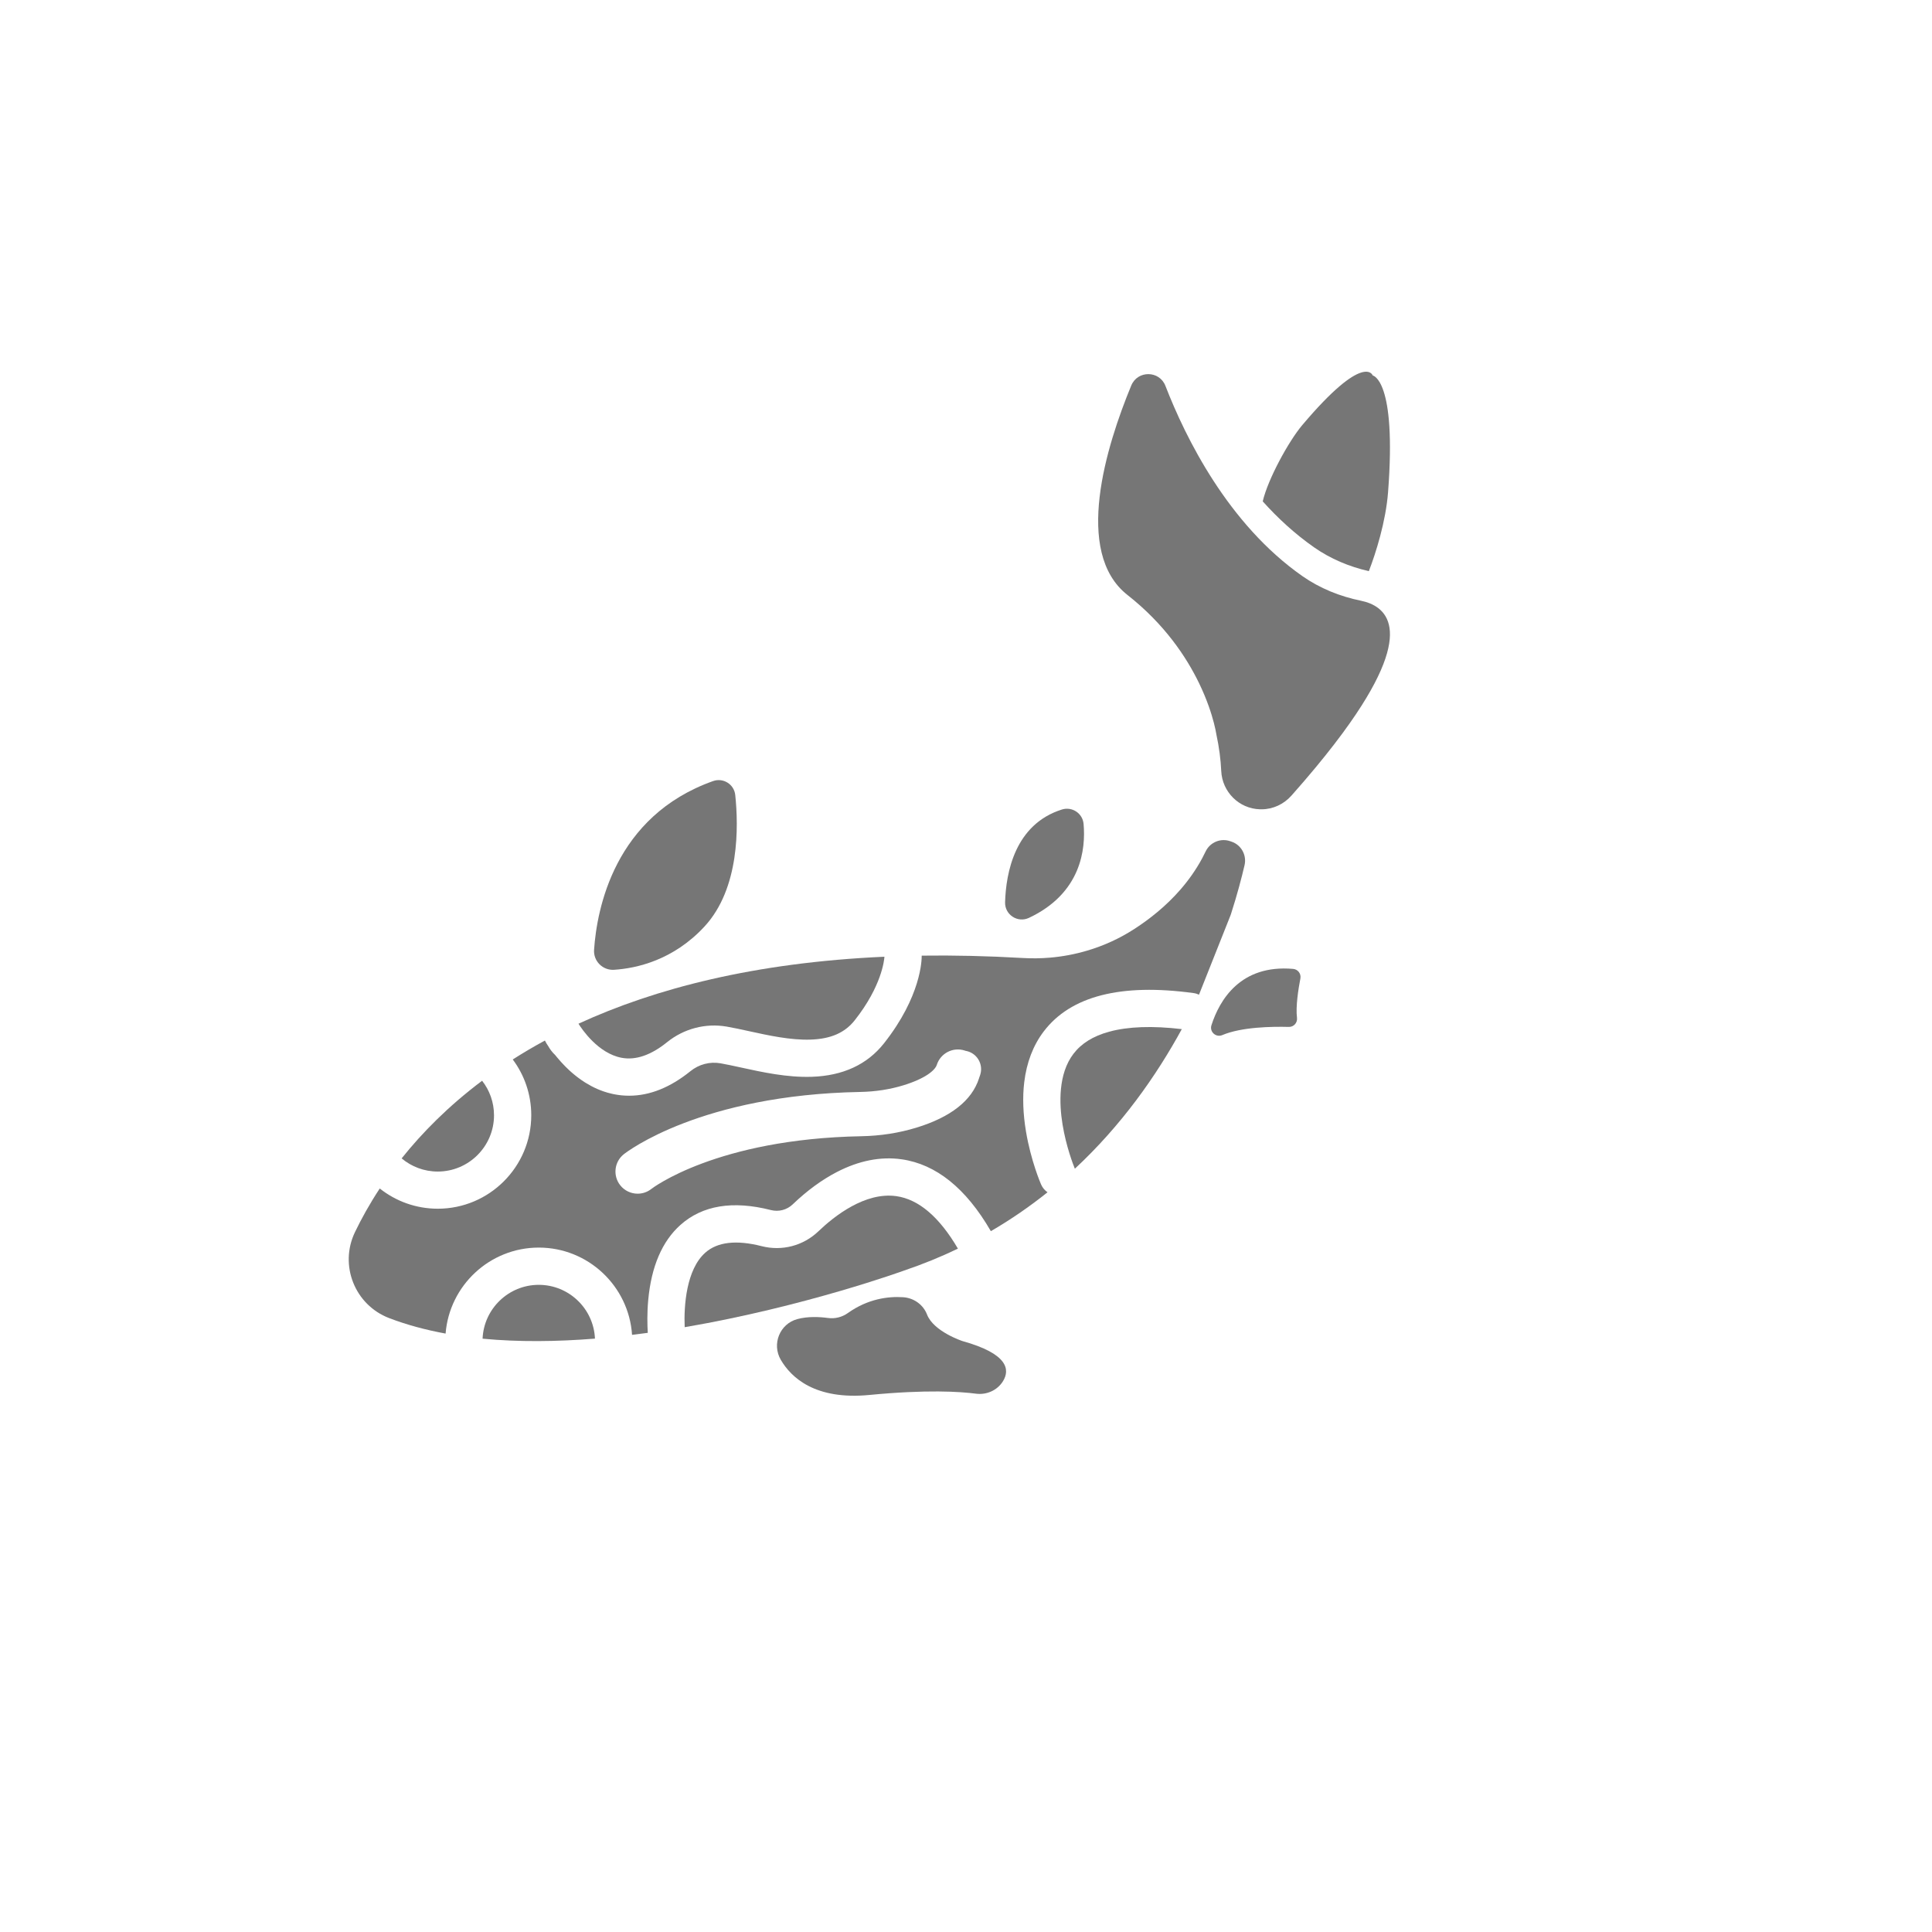 <?xml version="1.0" encoding="utf-8"?>
<!-- Generator: Adobe Illustrator 24.1.1, SVG Export Plug-In . SVG Version: 6.00 Build 0)  -->
<svg version="1.1" id="Layer_1" xmlns="http://www.w3.org/2000/svg" xmlns:xlink="http://www.w3.org/1999/xlink" x="0px" y="0px"
	 viewBox="0 0 1000 1000" style="enable-background:new 0 0 1000 1000;" xml:space="preserve">
<style type="text/css">
	.st0{fill:none;}
	.st1{fill:#767676;}
</style>
<g>
	<g>
		<g>
			<path class="st0" d="M508.63,556.32c-0.08,0.24-0.15,0.47-0.24,0.71c-0.07,0.2-0.14,0.39-0.22,0.59c0.01,0.01,0,0.03-0.01,0.03
				c-0.04,0.17-0.1,0.33-0.15,0.5c-3.69,11.46-14.57,20.03-32.34,25.48c-9.05,2.78-18.67,4.28-28.6,4.46
				c-74.99,1.39-108.32,27.02-108.65,27.28c-2.1,1.66-4.6,2.46-7.1,2.46c-3.39,0-6.75-1.5-9.01-4.36c-3.92-4.97-3.08-12.18,1.9-16.1
				c1.59-1.25,39.8-30.67,122.43-32.2c7.79-0.15,15.29-1.31,22.3-3.46c11.31-3.47,16.32-7.74,17.23-10.57
				c1.94-6.03,8.39-9.34,14.43-7.41c0.15,0.04,0.29,0.1,0.44,0.15c0,0,0.01,0,0.01,0.01c0.22,0.04,0.45,0.08,0.68,0.14
				c0.22,0.05,0.45,0.11,0.67,0.18C507.47,545.83,510.26,551.26,508.63,556.32z"/>
		</g>
		<path class="st0" d="M457.52,540.04c-8.66,10.97-21.25,16.8-37.4,17.32c-12.72,0.41-25.44-2.36-36.66-4.82
			c-3.84-0.84-7.46-1.63-10.62-2.18c-5.46-0.95-11.1,0.54-15.48,4.08c-10.46,8.46-21.1,12.71-31.74,12.71
			c-2.57,0-5.12-0.24-7.68-0.74c-0.45-0.09-0.9-0.18-1.34-0.29c-1.45-0.32-2.85-0.73-4.22-1.2c-0.29-0.1-0.57-0.2-0.85-0.31
			c-0.44-0.16-0.87-0.32-1.31-0.5c-0.39-0.16-0.78-0.32-1.17-0.49c-2.03-0.89-3.95-1.92-5.76-3.04c-0.18-0.11-0.36-0.22-0.53-0.32
			c-2.26-1.43-4.34-2.99-6.25-4.61c-0.27-0.23-0.54-0.46-0.8-0.69c-0.2-0.17-0.4-0.35-0.6-0.54c-0.2-0.18-0.39-0.36-0.59-0.54
			c-0.39-0.36-0.76-0.71-1.13-1.08c-0.31-0.3-0.62-0.61-0.92-0.91c-1.47-1.49-2.8-2.96-3.96-4.36c-0.22-0.25-0.43-0.51-0.63-0.76
			c-0.06-0.08-0.13-0.15-0.18-0.22c-0.13-0.15-0.25-0.31-0.37-0.46l-0.02-0.02c-3.13-3.96-4.85-6.98-5.04-7.32l8.39-4.68l0.03-0.01
			c2.84-1.43,5.75-2.82,8.72-4.19c1.73,2.78,10.13,15.33,22.27,17.63c7.31,1.38,15.24-1.32,23.57-8.05
			c8.69-7.04,19.95-9.98,30.88-8.08c3.57,0.62,7.39,1.46,11.44,2.34c10.12,2.21,21.6,4.73,31.92,4.38
			c10.5-0.34,17.78-3.52,22.91-10.01c13.91-17.6,15.25-31.06,15.37-32.88c6.29-0.28,12.71-0.47,19.27-0.56v0.07
			C477.08,496.78,476.79,515.66,457.52,540.04z"/>
		<g>
			<path class="st0" d="M512.86,637.27c-5.46,3.18-11.14,6.2-17.04,9.03c-9.6-16.39-20.32-25.53-31.87-27.16
				c-16.22-2.29-32.21,10.38-40.3,18.13c-7.87,7.54-18.87,10.43-29.45,7.74c-13.09-3.34-22.9-2.2-29.18,3.38
				c-9.76,8.69-11.13,27.37-10.64,38.56c-6.27,1.08-12.66,2.06-19.11,2.94c-0.25-4.13-0.39-10.21,0.23-16.95
				c1.59-17.36,7.2-30.45,16.67-38.9c11.35-10.14,27.09-12.73,46.8-7.71c4.08,1.04,8.32-0.07,11.34-2.97
				c7.36-7.05,15.03-12.67,22.78-16.69c11.44-5.92,22.73-8.15,33.55-6.61c17.81,2.52,33.33,14.99,46.12,37.06
				C512.8,637.17,512.83,637.22,512.86,637.27z"/>
		</g>
		<g>
			<path class="st0" d="M327.14,690.93c-6.36,0.77-12.77,1.42-19.19,1.94c-0.67-15.46-13.46-27.84-29.09-27.84
				c-15.64,0-28.43,12.39-29.09,27.87c-6.52-0.62-12.9-1.49-19.14-2.63c1.97-24.87,22.85-44.51,48.23-44.51
				C304.46,645.76,325.48,665.75,327.14,690.93z"/>
		</g>
		<g>
			<path class="st0" d="M265.39,548.4c-5.61,3.59-10.89,7.25-15.85,10.99c3.86,4.94,6.17,11.15,6.17,17.88
				c0,16.05-13.06,29.11-29.12,29.11c-7.11,0-13.63-2.56-18.69-6.82c-4.26,5.34-8.03,10.57-11.34,15.61
				c8.25,6.55,18.7,10.47,30.03,10.47c26.68,0,48.39-21.71,48.39-48.38C274.97,566.46,271.41,556.46,265.39,548.4z"/>
		</g>
		<g>
			<path class="st0" d="M620.59,514.85l-0.63,1.57c-0.09,0.23-0.18,0.45-0.29,0.68c-2.45,5.1-5.1,10.31-7.96,15.57
				c-15.16-1.8-27.79-1.35-37.59,1.33c-8.32,2.28-14.38,6.04-18.52,11.49c-7.87,10.35-7.39,25.59-5.62,36.54
				c1.85,11.39,5.5,20.76,6.36,22.9c-4.49,4.18-9.2,8.26-14.14,12.2c-1.42-0.98-2.61-2.37-3.34-4.07
				c-0.22-0.5-5.29-12.27-7.82-27.45c-1.52-9.14-1.83-17.69-0.9-25.43c1.23-10.25,4.62-19.1,10.08-26.29
				c13.9-18.34,40-25.02,77.58-19.87C618.79,514.16,619.72,514.44,620.59,514.85z"/>
		</g>
	</g>
	<g>
		<path class="st1" d="M457.78,495.2c-0.11,1.83-1.46,15.29-15.37,32.89c-5.13,6.49-12.41,9.67-22.91,10.01
			c-10.32,0.34-21.79-2.17-31.91-4.39c-4.05-0.89-7.87-1.72-11.44-2.34c-10.93-1.9-22.19,1.05-30.89,8.08
			c-8.33,6.73-16.26,9.44-23.56,8.05c-12.14-2.3-20.55-14.85-22.28-17.63C338.94,511.68,390.54,498.2,457.78,495.2z"/>
		<path class="st1" d="M637.44,435.64c-0.22-0.07-0.43-0.15-0.65-0.22c-4.96-1.76-10.48,0.54-12.75,5.28
			c-0.59,1.22-1.2,2.43-1.83,3.61c-3.21,5.95-7.03,11.31-11.2,16.11c-7.3,8.4-15.7,15.12-23.84,20.39
			c-7.6,4.93-15.82,8.68-24.41,11.22c-6.29,1.87-12.76,3.09-19.32,3.65c-4.66,0.39-9.36,0.46-14.07,0.18
			c-18.35-1.06-35.77-1.45-52.3-1.22v0.07c0.03,2.07-0.26,20.95-19.53,45.32c-8.66,10.97-21.25,16.8-37.4,17.32
			c-12.72,0.41-25.44-2.36-36.66-4.82c-3.84-0.84-7.46-1.63-10.62-2.18c-5.46-0.95-11.1,0.54-15.48,4.08
			c-10.46,8.46-21.1,12.71-31.74,12.71c-2.57,0-5.12-0.24-7.68-0.74c-0.45-0.09-0.9-0.18-1.34-0.29c-1.45-0.32-2.85-0.73-4.22-1.2
			c-0.29-0.1-0.57-0.2-0.85-0.31c-0.44-0.16-0.87-0.32-1.31-0.5c-0.39-0.16-0.78-0.32-1.17-0.49c-2.03-0.89-3.95-1.92-5.76-3.04
			c-0.18-0.11-0.36-0.22-0.53-0.32c-2.26-1.43-4.34-2.99-6.25-4.61c-0.27-0.23-0.54-0.46-0.8-0.69c-0.2-0.17-0.4-0.35-0.6-0.54
			c-0.2-0.18-0.39-0.36-0.59-0.54c-0.39-0.36-0.76-0.71-1.13-1.08c-0.31-0.3-0.62-0.61-0.92-0.91c-1.47-1.49-2.8-2.96-3.96-4.36
			c-0.22-0.25-0.43-0.51-0.63-0.76c-0.06-0.08-0.13-0.15-0.18-0.22c-0.13-0.15-0.25-0.31-0.37-0.46l-0.02-0.02
			c-1.45-1.36-2.63-2.92-3.59-4.62c-0.64-0.91-1.21-1.87-1.7-2.86c-5.85,3.18-11.39,6.45-16.64,9.8c6.02,8.06,9.58,18.06,9.58,28.87
			c0,26.67-21.71,48.38-48.39,48.38c-11.33,0-21.78-3.92-30.03-10.47c-5.36,8.14-9.56,15.79-12.83,22.59
			c-8.25,17.15-0.07,37.69,17.7,44.5c9.16,3.5,18.96,6.13,29.21,8.01c1.97-24.87,22.85-44.51,48.23-44.51
			c25.6,0,46.62,19.99,48.28,45.17c2.73-0.32,5.44-0.68,8.14-1.04c-0.25-4.13-0.39-10.21,0.23-16.95
			c1.59-17.36,7.2-30.45,16.67-38.9c11.35-10.14,27.09-12.73,46.8-7.71c4.08,1.04,8.32-0.07,11.34-2.97
			c7.36-7.05,15.03-12.67,22.78-16.69c11.44-5.92,22.73-8.15,33.55-6.61c17.81,2.52,33.33,14.99,46.12,37.06
			c0.03,0.05,0.05,0.1,0.08,0.15c10.57-6.15,20.33-12.92,29.34-20.13c-1.42-0.98-2.61-2.37-3.34-4.07
			c-0.22-0.5-5.29-12.27-7.82-27.45c-1.52-9.14-1.83-17.69-0.9-25.43c1.23-10.25,4.62-19.1,10.08-26.29
			c13.9-18.34,40-25.02,77.58-19.87c0.99,0.13,1.93,0.42,2.8,0.83l16.31-41.06c0.09-0.22,0.17-0.45,0.24-0.68
			c3.27-10.17,5.53-18.83,7.03-25.29C645.38,442.64,642.49,437.34,637.44,435.64z M507.35,556.34c-0.08,0.24-0.15,0.47-0.24,0.71
			c-0.07,0.2-0.14,0.39-0.22,0.59c0.01,0.01,0,0.03-0.01,0.03c-0.04,0.17-0.1,0.33-0.15,0.5c-3.69,11.46-14.57,20.03-32.34,25.48
			c-9.05,2.78-18.67,4.28-28.6,4.46c-74.99,1.39-108.32,27.02-108.65,27.28c-2.1,1.66-4.6,2.46-7.1,2.46c-3.39,0-6.75-1.5-9.01-4.36
			c-3.92-4.97-3.08-12.18,1.9-16.1c1.59-1.25,39.8-30.67,122.43-32.2c7.79-0.15,15.29-1.31,22.3-3.46
			c11.31-3.47,16.32-7.74,17.23-10.57c1.94-6.03,8.39-9.34,14.43-7.41c0.15,0.04,0.29,0.1,0.44,0.15c0,0,0.01,0,0.01,0.01
			c0.22,0.04,0.45,0.08,0.68,0.14c0.22,0.05,0.45,0.11,0.67,0.18C506.19,545.85,508.98,551.28,507.35,556.34z"/>
		<path class="st1" d="M255.7,577.27c0,16.05-13.06,29.12-29.12,29.12c-7.11,0-13.63-2.56-18.69-6.81
			c10.55-13.22,24.16-27.05,41.65-40.19C253.4,564.32,255.7,570.53,255.7,577.27z"/>
		<path class="st1" d="M307.95,692.87c-19.64,1.57-39.4,1.82-58.17,0.03c0.65-15.48,13.45-27.87,29.09-27.87
			C294.49,665.03,307.28,677.4,307.95,692.87z"/>
		<path class="st1" d="M495.82,646.3c-8.83,4.24-18.16,8.06-28.02,11.39c0,0-51.2,18.64-113.41,29.26
			c-0.49-11.19,0.88-29.87,10.65-38.56c6.27-5.58,16.09-6.72,29.18-3.38c10.57,2.69,21.58-0.2,29.44-7.74
			c8.09-7.76,24.09-20.43,40.3-18.14C475.5,620.76,486.22,629.9,495.82,646.3z"/>
		<path class="st1" d="M611.7,532.67c-13.25,24.28-31.21,49.79-55.36,72.26c-0.87-2.14-4.51-11.5-6.37-22.9
			c-1.78-10.96-2.25-26.19,5.62-36.54c4.15-5.45,10.2-9.21,18.52-11.49C583.92,531.32,596.55,530.88,611.7,532.67z"/>
		<path class="st1" d="M698.71,374.23c-4.83,6.87-10.66,14.47-17.64,22.89c-3.85,4.65-8.06,9.55-12.63,14.7
			c-3.92,4.42-9.52,7.05-15.42,7.07c-0.04,0-0.08,0-0.12,0c-0.26,0-0.51,0-0.77-0.01c-10.81-0.28-19.53-9.02-20.02-19.82
			c-0.27-5.95-1.08-12.23-2.5-18.86c-0.06-0.28-0.11-0.56-0.16-0.85c-0.12-0.73-0.46-2.53-1.14-5.16
			c-1.2-4.65-3.49-11.92-7.63-20.49c-6.61-13.68-17.94-30.69-37.1-45.74c-28.15-22.12-10.9-77.32,1.96-108.42
			c3.29-7.95,14.58-7.83,17.69,0.19c10.39,26.81,32.37,71.48,70.82,98.42c9.11,6.38,19.52,10.57,30.42,12.79
			C716.7,313.45,733.46,324.84,698.71,374.23z"/>
		<path class="st1" d="M307.49,491.61c1.44-21.06,10.44-69.16,61.61-87.33c5.25-1.86,10.87,1.65,11.46,7.19
			c1.72,16.28,2.29,48.33-15.85,68.02c-16.17,17.55-35.31,21.73-46.89,22.47C311.96,502.33,307.09,497.47,307.49,491.61z"/>
		<path class="st1" d="M412.7,682.76c-9.09,2.45-13.31,12.91-8.58,21.05c5.29,9.09,17.66,20.94,45.85,18.22
			c29.75-2.87,47.01-1.74,55.2-0.66c5.53,0.72,11.06-1.74,13.99-6.49c3.62-5.89,2.72-14.14-20.98-20.74c0,0-14.94-4.89-18.36-13.76
			c-1.98-5.14-6.88-8.59-12.38-8.94c-7.72-0.5-18.2,0.79-28.61,8.2c-2.96,2.11-6.62,3.04-10.22,2.55
			C424.31,681.61,418.21,681.27,412.7,682.76z"/>
		<path class="st1" d="M520.23,467.01c0.46-15.36,5.1-40.36,29.42-48.01c5.25-1.65,10.72,1.96,11.21,7.45
			c1.15,12.88-1.13,35.87-28.29,48.64C526.73,477.83,520.04,473.46,520.23,467.01z"/>
		<path class="st1" d="M627.04,530.65c4.18-12.98,14.98-31.55,42.3-29.15c2.46,0.22,4.2,2.51,3.74,4.94
			c-1.04,5.39-2.5,14.57-1.76,20.34c0.33,2.55-1.66,4.82-4.23,4.75c-8.94-0.24-24.56,0.05-34.43,4.23
			C629.36,537.16,625.94,534.06,627.04,530.65z"/>
		<path class="st1" d="M718.45,254.87c-1.17,15.03-6.27,31.3-9.94,40.76c-10.16-2.32-19.85-6.38-28.39-12.36
			c-9.91-6.94-18.73-15.07-26.53-23.76c2.71-11.62,13.49-31.22,20.43-39.44c32.26-38.2,36.51-25.72,36.51-25.72
			S722.98,196.3,718.45,254.87z"/>
	</g>
</g>
</svg>
